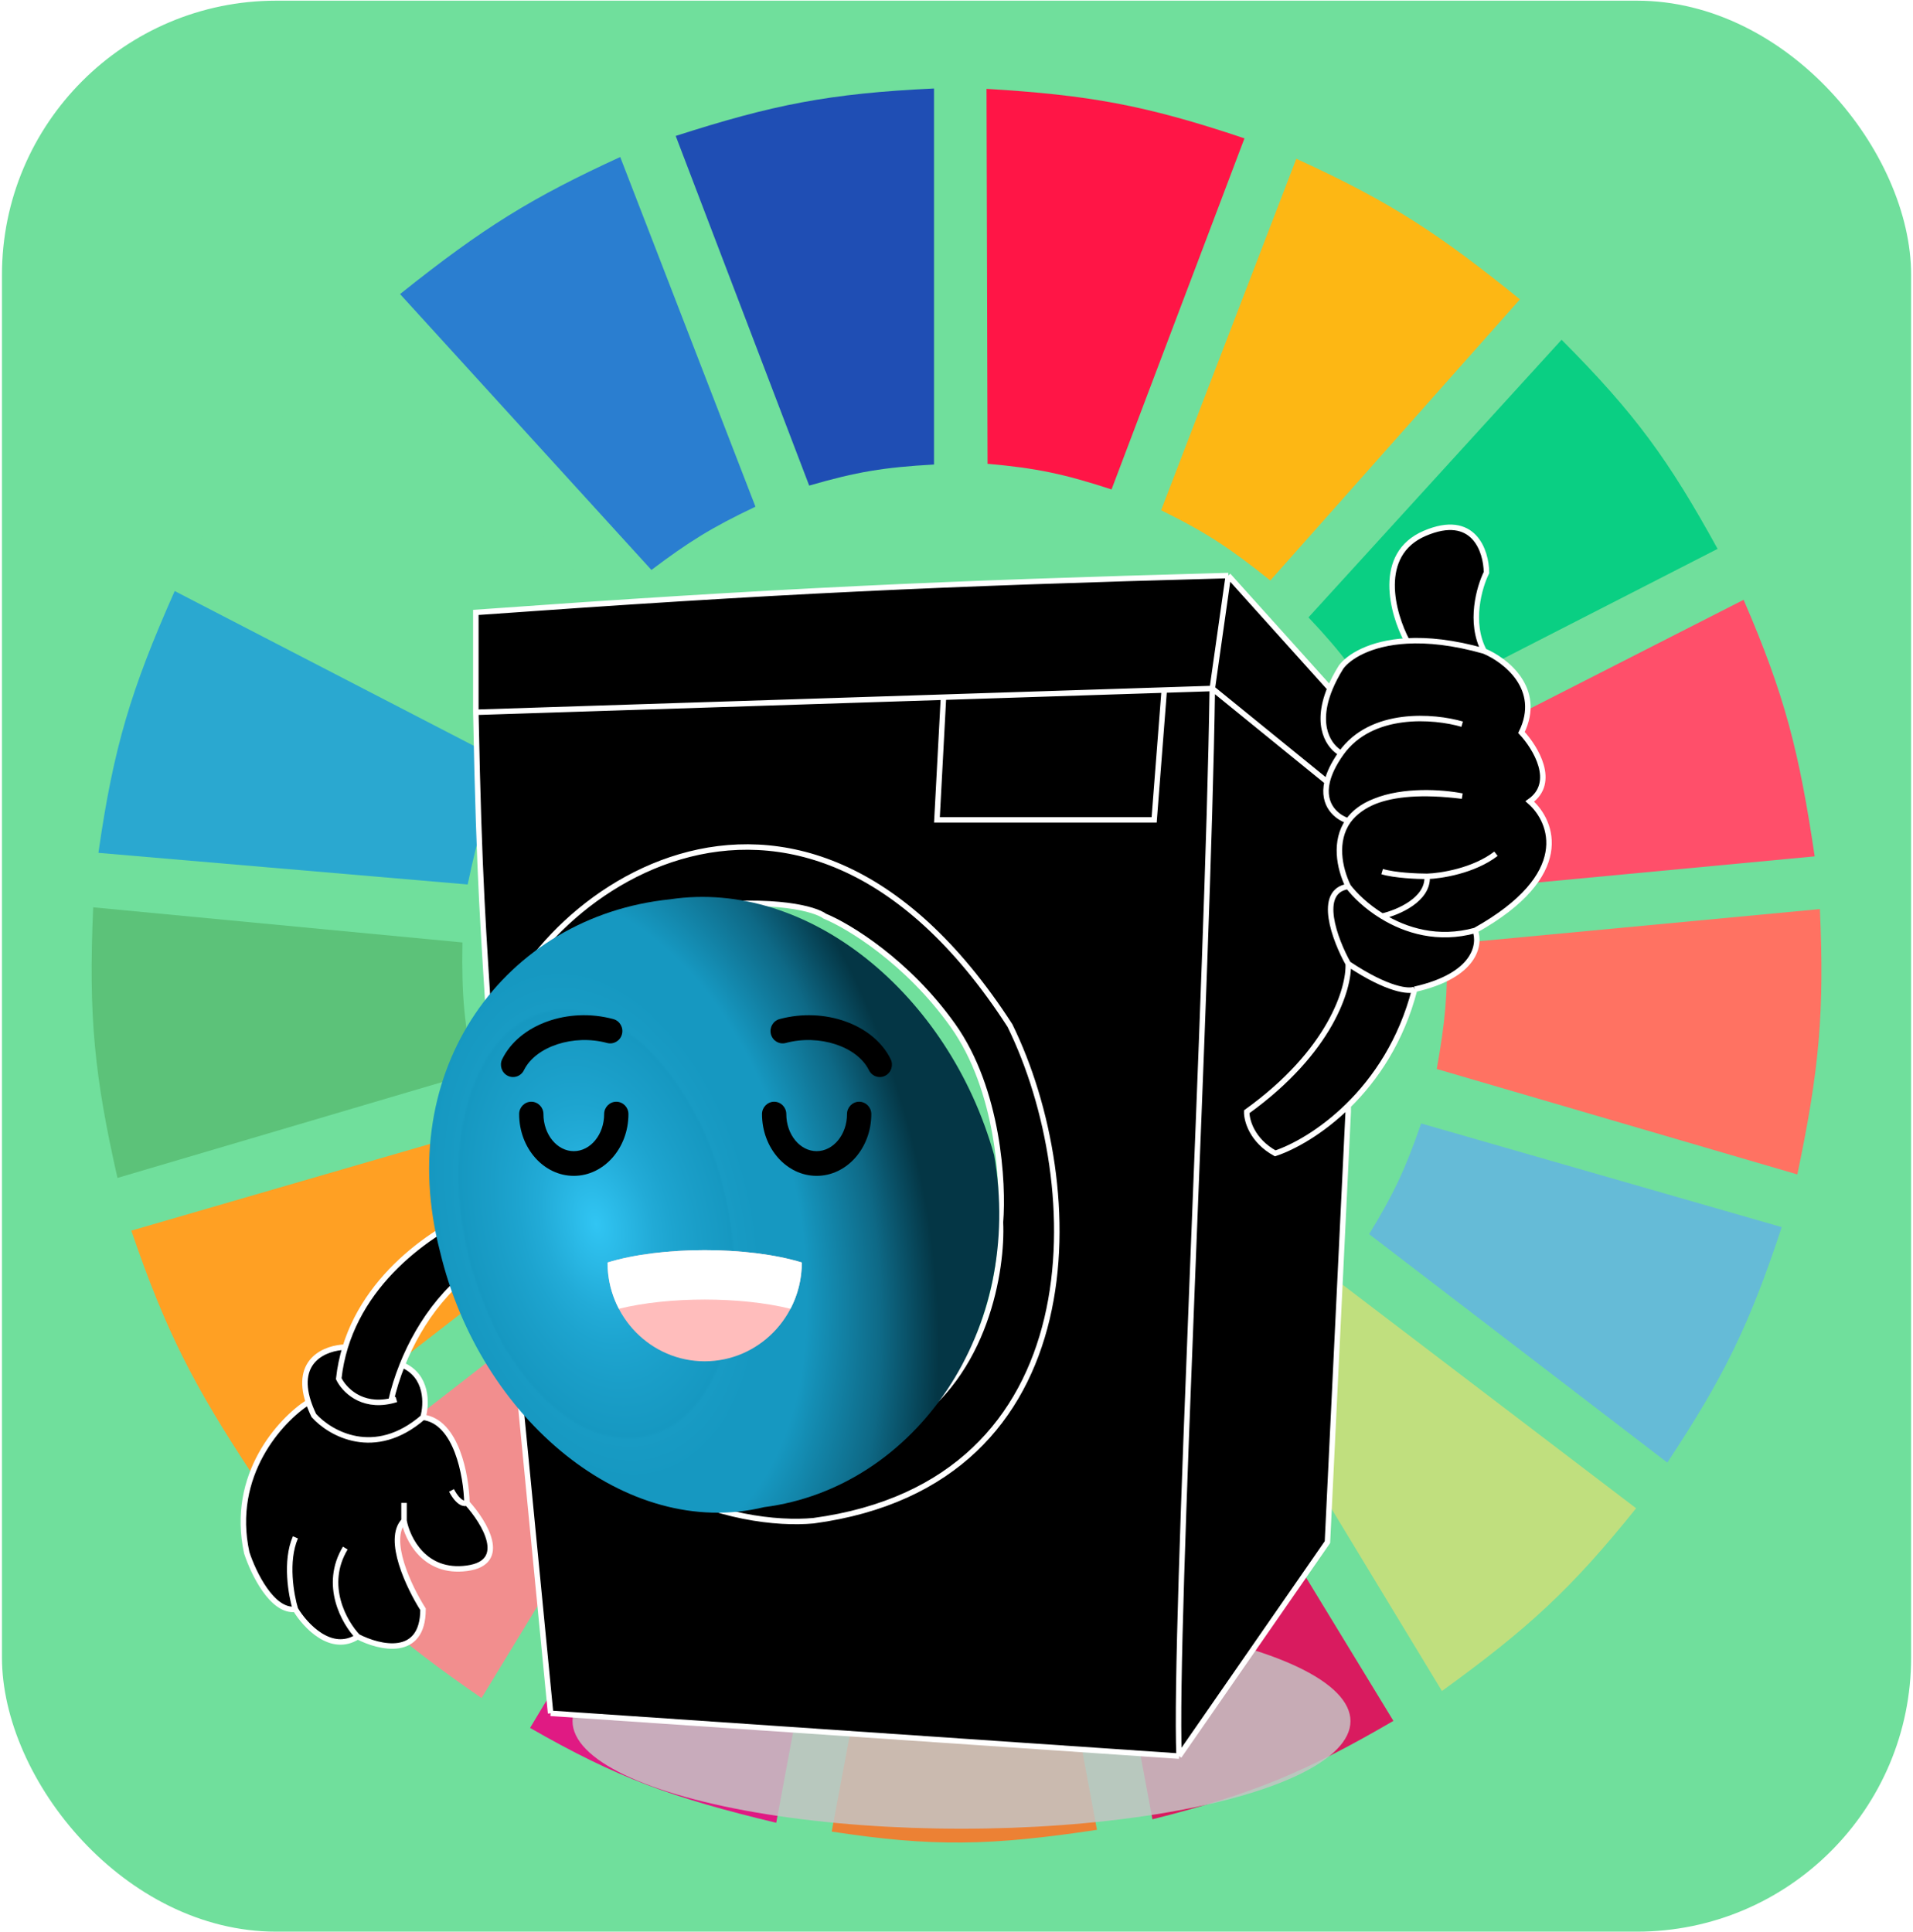 <svg width="687" height="694" viewBox="0 0 687 694" fill="none" xmlns="http://www.w3.org/2000/svg">
<rect x="0.701" y="0.241" width="685.626" height="693.507" rx="98.51" fill="#70DF9C"/>
<path d="M290.597 174.403L242.658 48.819C277.469 37.641 297.625 33.553 335.423 31.78V166.83C317.457 167.837 307.614 169.459 290.597 174.403Z" fill="#1F4EB4"/>
<path d="M354.649 166.567L354.281 31.91C390.732 34.117 410.993 37.62 446.91 49.692L399.176 175.777C382.047 170.194 372.284 168.132 354.649 166.567Z" fill="#FF1546"/>
<path d="M416.973 183.238L465.534 57.023C500.06 72.775 517.208 84.378 545.847 107.509L456.195 208.481C442.176 197.276 433.792 191.535 416.973 183.238Z" fill="#FDB714"/>
<path d="M469.898 221.734L560.795 122.024C587.46 148.765 599.365 165.406 616.827 197.122L497.292 258.336C488.06 242.841 482.187 234.73 469.898 221.734Z" fill="#0ACF83"/>
<path d="M506.008 276.637L626.166 215.423C641.055 249.814 646.139 270.151 651.691 307.56L517.837 320.182C515.212 302.721 512.62 293.195 506.008 276.637Z" fill="#FF4F6A"/>
<path d="M515.967 383.92C518.964 367.154 519.919 357.41 519.702 339.114L653.557 326.492C655.219 363.178 653.393 384.026 645.463 421.785L515.967 383.92Z" fill="#FF7262"/>
<path d="M491.686 443.241C500.463 428.825 504.595 420.157 510.363 403.484L639.86 440.717C628.273 475.741 619.281 494.258 598.769 525.281L491.686 443.241Z" fill="#65BBD7"/>
<path d="M587.561 541.689L479.855 459.649C468.021 473.144 460.91 480.021 447.48 491.203L517.832 607.321C548.987 584.743 564.433 570.506 587.561 541.689Z" fill="#C0DF7E"/>
<path d="M500.401 618.05L430.049 502.563C414.786 510.276 405.847 514.09 388.959 519.602L413.862 653.39C449.54 644.396 468.5 636.621 500.401 618.05Z" fill="#D91B5F"/>
<path d="M323.589 524.65C341.335 525.813 351.286 525.466 369.037 523.388L393.94 657.176C355.877 662.912 334.962 663.382 298.686 657.807L323.589 524.65Z" fill="#EC8134"/>
<path d="M190.355 620.574L260.084 504.456C275.893 512.724 285.483 516.243 303.665 520.864L278.762 654.652C241.118 645.61 221.533 638.461 190.355 620.574Z" fill="#E01A83"/>
<path d="M102.574 545.476L209.035 462.805C220.907 476.773 228.628 483.437 243.277 494.359L172.926 609.846C142.132 588.561 126.36 574.895 102.574 545.476Z" fill="#F28E8E"/>
<path d="M90.743 529.699C69.566 497.547 59.684 478.514 47.162 441.979L175.414 404.746C181.819 421.996 186.677 431.332 196.581 447.659L90.743 529.699Z" fill="#FFA023"/>
<path d="M42.184 423.047C33.945 386.524 31.713 365.339 33.468 325.861L166.077 338.483C165.738 358.034 166.782 368.196 170.435 385.183L42.184 423.047Z" fill="#5CC279"/>
<path d="M35.342 306.298L167.951 317.657C171.631 300.261 174.389 290.578 181.026 273.482L62.735 212.268C47.014 247.728 40.78 268.258 35.342 306.298Z" fill="#2AA8D0"/>
<path d="M71.451 195.228C89.987 162.594 102.615 146.088 128.729 119.499L218.38 218.578C206.248 231.544 200.13 239.717 190.364 255.812L71.451 195.228Z" fill="#70DF9C"/>
<path d="M233.944 204.695C247.394 194.557 255.487 189.482 271.299 181.976L222.738 56.392C191.138 70.906 173.788 81.532 143.67 105.616L233.944 204.695Z" fill="#2A7ED0"/>
<ellipse cx="345.293" cy="618.126" rx="139.691" ry="38.649" fill="#C4C4C4" fill-opacity="0.85"/>
<path d="M435.365 247.273C433.81 353.64 421.554 584.19 423.431 630.702C444.238 600.688 476.711 553.845 476.711 553.845L484.17 399.278V397.1C474.437 406.664 464.311 412.124 457.956 414.222C449.602 409.611 447.655 402.338 447.726 399.278C477.904 377.587 484.596 354.801 484.17 346.119C479.41 337.579 472.747 320.073 484.17 318.365C480.925 311.685 479.091 302.03 484.17 294.824C480.153 293.568 474.658 289.249 476.601 280.791L435.365 247.273Z" fill="black"/>
<path d="M170.883 219.946V255.812L338.822 250.39L418.102 247.83L435.365 247.273L441.12 206.709C337.769 209.526 278.831 212.184 170.883 219.946Z" fill="black"/>
<path d="M476.601 280.791C477.269 277.88 478.819 274.479 481.612 270.543C477.496 268.36 471.977 260.938 477.607 247.273L441.12 206.709L435.365 247.273L476.601 280.791Z" fill="black"/>
<path d="M151.915 509.012C134.525 524.042 118.526 514.848 112.701 508.372C111.876 506.657 111.228 505.054 110.738 503.556C100.807 509.929 82.481 529.678 88.618 557.688C90.963 564.876 97.74 578.994 106.094 577.97C109.575 583.805 118.924 593.939 128.472 587.79C136.286 591.847 151.915 595.561 151.915 577.97C146.942 570.142 138.616 552.82 145.095 546.16C146.303 552.707 152.512 565.288 167.686 563.239C182.86 561.189 174.009 546.729 167.686 539.755C167.473 530.148 164.021 510.549 151.915 509.012Z" fill="black"/>
<path d="M484.17 294.824C479.091 302.03 480.925 311.685 484.17 318.365C486.548 321.484 490.753 325.603 496.355 329.04C504.81 334.227 516.446 337.862 529.778 334.163C565.241 314.351 557.625 295.023 549.385 287.836C559.103 281.004 551.445 268.479 546.401 263.071C554.073 247.358 540.647 237.025 532.974 233.823C521.867 230.661 512.68 229.768 505.269 230.184C491.863 230.935 484.266 235.967 481.612 239.587C479.898 242.34 478.584 244.901 477.607 247.273C471.977 260.938 477.496 268.36 481.612 270.543C478.819 274.479 477.269 277.88 476.601 280.791C474.658 289.249 480.153 293.568 484.17 294.824C486.162 291.998 489.217 289.549 493.668 287.804C503.974 283.586 517.778 284.484 525.089 285.914C510.556 284.114 500.478 285.135 493.668 287.804C489.854 289.366 486.519 291.628 484.17 294.824Z" fill="black"/>
<path d="M505.269 230.184C512.68 229.768 521.867 230.661 532.974 233.823C527.519 223.575 531.27 210.766 533.827 205.642C533.756 197.814 529.224 184.037 511.662 191.552C494.101 199.066 500.083 220.438 505.269 230.184Z" fill="black"/>
<path d="M121.652 495.135C123.465 498.969 129.656 505.587 140.407 503.13C141.338 499.003 142.689 494.626 144.456 490.209C150.772 474.416 162.396 458.117 179.114 450.943C177.883 446.215 176.702 440.353 175.798 433.436C161.196 438.437 132.831 454.982 123.982 483.82C122.883 487.402 122.085 491.173 121.652 495.135Z" fill="black"/>
<path d="M447.726 399.278C447.655 402.338 449.602 409.611 457.956 414.222C464.311 412.124 474.437 406.664 484.17 397.1C493.913 387.526 503.263 373.84 508.039 355.299C506.05 356.224 498.492 355.683 484.17 346.119C484.596 354.801 477.904 377.587 447.726 399.278Z" fill="black"/>
<path d="M484.17 346.119C498.492 355.683 506.05 356.224 508.039 355.299C530 350.346 531.682 339.145 529.778 334.163C516.446 337.862 504.81 334.227 496.355 329.04C490.753 325.603 486.548 321.484 484.17 318.365C472.747 320.073 479.41 337.579 484.17 346.119Z" fill="black"/>
<path d="M140.407 503.13C129.656 505.587 123.465 498.969 121.652 495.135C122.085 491.173 122.883 487.402 123.982 483.82C117.067 484.015 105.763 488.349 110.738 503.556C111.228 505.054 111.876 506.657 112.701 508.372C118.526 514.848 134.525 524.042 151.915 509.012C153.265 504.376 153.663 494.125 144.456 490.209C142.689 494.626 141.338 499.003 140.407 503.13L142.325 502.607C141.67 502.814 141.031 502.987 140.407 503.13Z" fill="black"/>
<path fill-rule="evenodd" clip-rule="evenodd" d="M175.998 375.581C173.201 399.135 173.869 418.684 175.798 433.436C176.702 440.353 177.883 446.215 179.114 450.943C180.378 455.8 181.695 459.458 182.818 461.831C203.654 536.311 265.945 548.608 292.148 546.16C393.616 532.458 390.782 425.565 362.691 368.322C285.13 248.072 186.594 324.505 175.998 375.581ZM194.965 377.075C190.191 388.006 191.129 419.204 192.195 433.436C196.969 482.112 228.567 510.934 243.77 519.26C280.597 536.673 312.963 521.818 324.543 512.215C354.209 493.769 360.063 455.711 359.281 438.987C360.418 425.025 358.599 391.344 342.232 368.322C325.864 345.299 304.722 332.541 296.198 329.04C292.859 326.549 278.892 322.379 249.737 325.624C220.582 328.869 201.075 361.277 194.965 377.075Z" fill="black"/>
<path d="M338.822 250.39L336.477 294.454H414.479L418.102 247.83L338.822 250.39Z" fill="black"/>
<path d="M182.818 461.831L197.736 615.331L423.431 630.702C421.554 584.19 433.81 353.64 435.365 247.273L418.102 247.83L414.479 294.454H336.477L338.822 250.39L170.883 255.812C172.091 317.39 173.641 334.25 175.998 372.592V375.581C186.594 324.505 285.13 248.072 362.691 368.322C390.782 425.565 393.616 532.458 292.148 546.16C265.945 548.608 203.654 536.311 182.818 461.831Z" fill="black"/>
<path d="M197.736 615.331L182.818 461.831M197.736 615.331C197.736 615.331 335.291 624.699 423.431 630.702M197.736 615.331L423.431 630.702M182.818 461.831C181.695 459.458 180.378 455.8 179.114 450.943M182.818 461.831C203.654 536.311 265.945 548.608 292.148 546.16C393.616 532.458 390.782 425.565 362.691 368.322C285.13 248.072 186.594 324.505 175.998 375.581M175.998 375.581C173.201 399.135 173.869 418.684 175.798 433.436M175.998 375.581V372.592C173.641 334.25 172.091 317.39 170.883 255.812M170.883 255.812V219.946C278.831 212.184 337.769 209.526 441.12 206.709M170.883 255.812L338.822 250.39M435.365 247.273C433.81 353.64 421.554 584.19 423.431 630.702M435.365 247.273L476.601 280.791M435.365 247.273L441.12 206.709M435.365 247.273L418.102 247.83M423.431 630.702C444.238 600.688 476.711 553.845 476.711 553.845L484.17 399.278V397.1M508.039 355.299C506.05 356.224 498.492 355.683 484.17 346.119M508.039 355.299C530 350.346 531.682 339.145 529.778 334.163M508.039 355.299C503.263 373.84 493.913 387.526 484.17 397.1M484.17 346.119C484.596 354.801 477.904 377.587 447.726 399.278C447.655 402.338 449.602 409.611 457.956 414.222C464.311 412.124 474.437 406.664 484.17 397.1M484.17 346.119C479.41 337.579 472.747 320.073 484.17 318.365M484.17 318.365C480.925 311.685 479.091 302.03 484.17 294.824M484.17 318.365C486.548 321.484 490.753 325.603 496.355 329.04M529.778 334.163C565.241 314.351 557.625 295.023 549.385 287.836C559.103 281.004 551.445 268.479 546.401 263.071C554.073 247.358 540.647 237.025 532.974 233.823M529.778 334.163C516.446 337.862 504.81 334.227 496.355 329.04M484.17 294.824C480.153 293.568 474.658 289.249 476.601 280.791M484.17 294.824C486.162 291.998 489.217 289.549 493.668 287.804M484.17 294.824C486.519 291.628 489.854 289.366 493.668 287.804M481.612 270.543C492.524 255.172 515.143 257.164 525.089 260.082M481.612 270.543C478.819 274.479 477.269 277.88 476.601 280.791M481.612 270.543C477.496 268.36 471.977 260.938 477.607 247.273M532.974 233.823C521.867 230.661 512.68 229.768 505.269 230.184M532.974 233.823C527.519 223.575 531.27 210.766 533.827 205.642C533.756 197.814 529.224 184.037 511.662 191.552C494.101 199.066 500.083 220.438 505.269 230.184M496.355 329.04C501.955 327.759 513.026 323.105 512.515 314.736M512.515 314.736C508.988 314.736 500.817 314.394 496.355 313.028M512.515 314.736C517.417 314.593 529.224 312.772 537.237 306.623M505.269 230.184C491.863 230.935 484.266 235.967 481.612 239.587C479.898 242.34 478.584 244.901 477.607 247.273M441.12 206.709L477.607 247.273M175.798 433.436C176.702 440.353 177.883 446.215 179.114 450.943M175.798 433.436C161.196 438.437 132.831 454.982 123.982 483.82M140.407 503.13C129.656 505.587 123.465 498.969 121.652 495.135C122.085 491.173 122.883 487.402 123.982 483.82M140.407 503.13C141.031 502.987 141.67 502.814 142.325 502.607L140.407 503.13ZM140.407 503.13C141.338 499.003 142.69 494.626 144.456 490.209M179.114 450.943C162.396 458.117 150.772 474.416 144.456 490.209M123.982 483.82C117.067 484.015 105.763 488.349 110.738 503.556M151.915 509.012C134.525 524.042 118.526 514.848 112.701 508.372C111.876 506.657 111.228 505.054 110.738 503.556M151.915 509.012C153.265 504.376 153.663 494.125 144.456 490.209M151.915 509.012C164.021 510.549 167.473 530.148 167.686 539.755M110.738 503.556C100.807 509.929 82.481 529.678 88.618 557.688C90.963 564.876 97.74 578.994 106.094 577.97M106.094 577.97C104.546 572.917 102.379 560.677 106.094 552.137M106.094 577.97C109.575 583.805 118.924 593.939 128.472 587.79M128.472 587.79C123.641 582.738 115.983 569.302 123.996 555.98M128.472 587.79C136.286 591.847 151.915 595.561 151.915 577.97C146.942 570.142 138.616 552.82 145.095 546.16M145.095 546.16V539.755M145.095 546.16C146.303 552.707 152.512 565.288 167.686 563.239C182.86 561.189 174.009 546.729 167.686 539.755M167.686 539.755C166.905 540.253 164.702 540.054 162.145 535.272M338.822 250.39L336.477 294.454H414.479L418.102 247.83M338.822 250.39L418.102 247.83M493.668 287.804C503.974 283.586 517.778 284.484 525.089 285.914C510.556 284.114 500.478 285.135 493.668 287.804ZM192.195 433.436C191.129 419.204 190.191 388.006 194.965 377.075C201.075 361.277 220.582 328.869 249.737 325.624C278.892 322.379 292.859 326.549 296.198 329.04C304.722 332.541 325.864 345.299 342.232 368.322C358.599 391.344 360.418 425.025 359.281 438.987C360.063 455.711 354.209 493.769 324.543 512.215C312.963 521.818 280.597 536.673 243.77 519.26C228.567 510.934 196.969 482.112 192.195 433.436Z" stroke="white" stroke-width="1.97"/>
<g filter="url(#filter0_dii)">
<path d="M248.52 319.04C298.126 311.597 348.704 353.163 364.868 410.834C375.923 473.536 336.813 530.365 282.255 537.354C232.906 549.315 180.253 505.855 165.907 445.56C148.891 380.127 189.229 325.145 248.52 319.04Z" fill="url(#paint0_radial)"/>
</g>
<path d="M287.948 453.417C287.948 473.018 272.329 488.907 253.062 488.907C233.795 488.907 218.176 473.018 218.176 453.417C237.443 447.502 268.681 447.502 287.948 453.417Z" fill="#FFBDBC"/>
<path d="M287.948 453.419C287.948 459.425 286.479 465.086 283.884 470.046C265.918 465.623 240.206 465.623 222.24 470.046C219.645 465.086 218.176 459.425 218.176 453.419C237.442 447.505 268.682 447.505 287.948 453.419Z" fill="white"/>
<path d="M188.162 384.357C192.348 375.813 206.022 371.336 218.025 374.581C220.351 375.209 222.741 373.801 223.359 371.433C223.978 369.065 222.593 366.636 220.265 366.006C203.994 361.608 186.465 367.93 180.355 380.398C179.281 382.591 180.157 385.255 182.313 386.348C182.938 386.664 183.601 386.815 184.255 386.815C185.857 386.815 187.399 385.914 188.162 384.357Z" fill="black"/>
<path d="M279.947 366.006C277.619 366.635 276.234 369.066 276.853 371.433C277.471 373.801 279.861 375.21 282.187 374.581C294.189 371.336 307.864 375.814 312.05 384.357C312.813 385.914 314.354 386.815 315.956 386.815C316.61 386.815 317.274 386.665 317.898 386.348C320.054 385.255 320.93 382.591 319.856 380.398C313.747 367.93 296.216 361.607 279.947 366.006Z" fill="black"/>
<path d="M308.543 395.687C306.135 395.687 304.182 397.673 304.182 400.123C304.182 407.461 299.291 413.431 293.28 413.431C287.268 413.431 282.378 407.461 282.378 400.123C282.378 397.673 280.425 395.687 278.017 395.687C275.609 395.687 273.656 397.673 273.656 400.123C273.656 412.353 282.459 422.304 293.28 422.304C304.1 422.304 312.903 412.353 312.903 400.123C312.903 397.673 310.951 395.687 308.543 395.687Z" fill="black"/>
<path d="M225.685 400.123C225.685 397.673 223.732 395.687 221.324 395.687C218.916 395.687 216.963 397.673 216.963 400.123C216.963 407.461 212.072 413.431 206.061 413.431C200.05 413.431 195.159 407.461 195.159 400.123C195.159 397.673 193.206 395.687 190.798 395.687C188.39 395.687 186.438 397.673 186.438 400.123C186.438 412.353 195.241 422.304 206.061 422.304C216.881 422.304 225.685 412.353 225.685 400.123Z" fill="black"/>
<defs>
<filter id="filter0_dii" x="154.104" y="302.416" width="228.402" height="252.687" filterUnits="userSpaceOnUse" color-interpolation-filters="sRGB">
<feFlood flood-opacity="0" result="BackgroundImageFix"/>
<feColorMatrix in="SourceAlpha" type="matrix" values="0 0 0 0 0 0 0 0 0 0 0 0 0 0 0 0 0 0 127 0"/>
<feOffset dx="7.881"/>
<feGaussianBlur stdDeviation="3.94"/>
<feColorMatrix type="matrix" values="0 0 0 0 0.024 0 0 0 0 0.259 0 0 0 0 0.333 0 0 0 1 0"/>
<feBlend mode="normal" in2="BackgroundImageFix" result="effect1_dropShadow"/>
<feBlend mode="normal" in="SourceGraphic" in2="effect1_dropShadow" result="shape"/>
<feColorMatrix in="SourceAlpha" type="matrix" values="0 0 0 0 0 0 0 0 0 0 0 0 0 0 0 0 0 0 127 0" result="hardAlpha"/>
<feOffset dx="-7.881" dy="19.702"/>
<feGaussianBlur stdDeviation="7.881"/>
<feComposite in2="hardAlpha" operator="arithmetic" k2="-1" k3="1"/>
<feColorMatrix type="matrix" values="0 0 0 0 0 0 0 0 0 0 0 0 0 0 0 0 0 0 0.25 0"/>
<feBlend mode="normal" in2="shape" result="effect2_innerShadow"/>
<feColorMatrix in="SourceAlpha" type="matrix" values="0 0 0 0 0 0 0 0 0 0 0 0 0 0 0 0 0 0 127 0" result="hardAlpha"/>
<feOffset dx="-7.881" dy="-15.761"/>
<feGaussianBlur stdDeviation="7.881"/>
<feComposite in2="hardAlpha" operator="arithmetic" k2="-1" k3="1"/>
<feColorMatrix type="matrix" values="0 0 0 0 0 0 0 0 0 0 0 0 0 0 0 0 0 0 0.25 0"/>
<feBlend mode="normal" in2="effect2_innerShadow" result="effect3_innerShadow"/>
</filter>
<radialGradient id="paint0_radial" cx="0" cy="0" r="1" gradientUnits="userSpaceOnUse" gradientTransform="translate(222.041 435.751) rotate(-13.774) scale(117.605 193.622)">
<stop stop-color="#31C5F3"/>
<stop offset="0.164" stop-color="#22ABD7"/>
<stop offset="0.229" stop-color="#1DA4CF"/>
<stop offset="0.303" stop-color="#1A9EC8"/>
<stop offset="0.4" stop-color="#1698C1"/>
<stop offset="0.406" stop-color="#189BC4"/>
<stop offset="0.483" stop-color="#1698C1"/>
<stop offset="0.541" stop-color="#1698C1"/>
<stop offset="0.615" stop-color="#1698C1"/>
<stop offset="0.833" stop-color="#0E6986"/>
<stop offset="1" stop-color="#043645"/>
</radialGradient>
</defs>
</svg>
